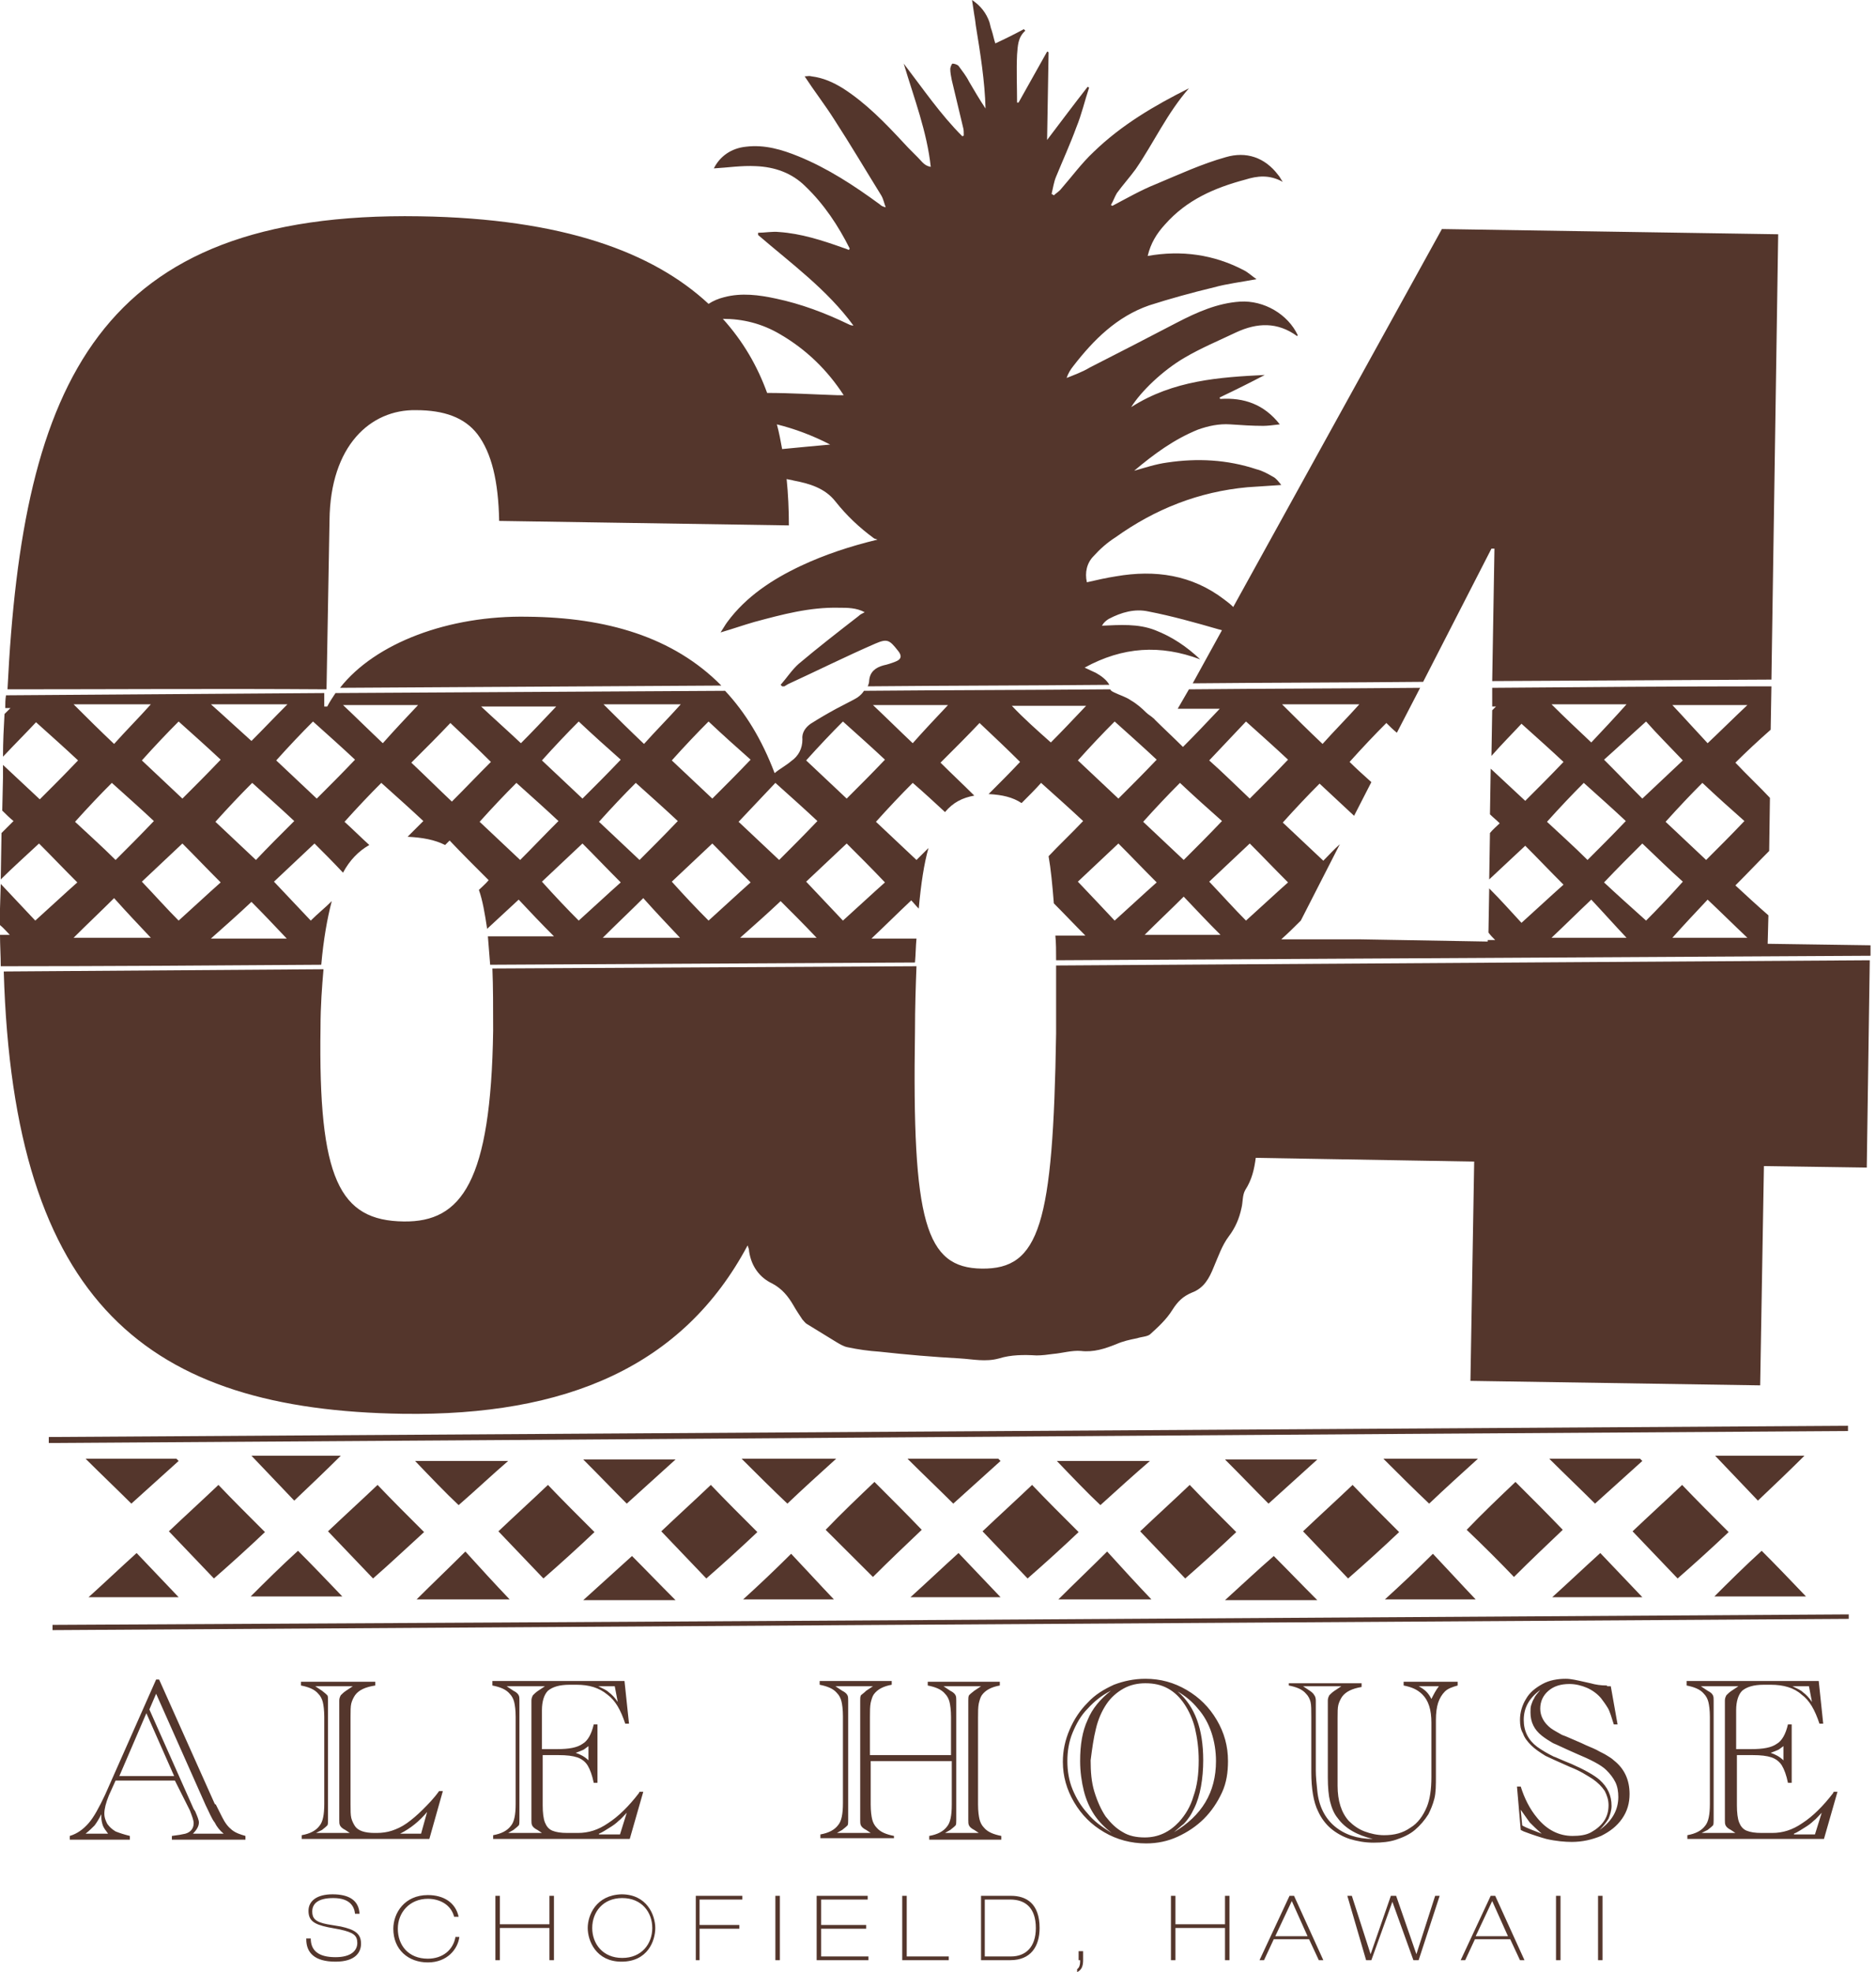 <svg width="117" height="123" viewBox="0 0 117 123" fill="none" xmlns="http://www.w3.org/2000/svg">
<path d="M115.253 89.251C77.85 89.484 40.446 89.764 3.043 89.998C3.043 89.858 3.043 89.764 3.043 89.624C40.446 89.391 77.85 89.157 115.253 88.924C115.253 89.017 115.253 89.111 115.253 89.251ZM11.001 90.978H5.337C6.32 91.958 7.303 92.892 8.192 93.779C9.175 92.892 10.158 92.005 11.141 91.118L11.001 90.978ZM18.351 93.592C19.334 92.658 20.317 91.725 21.253 90.791H15.682C16.619 91.772 17.555 92.752 18.351 93.592ZM15.635 99.567H21.347C20.41 98.587 19.474 97.606 18.585 96.72C17.508 97.7 16.572 98.633 15.635 99.567ZM5.524 99.614H11.141C10.205 98.633 9.269 97.653 8.52 96.86C7.49 97.793 6.507 98.727 5.524 99.614ZM115.3 100.687C77.943 100.921 40.634 101.154 3.277 101.341C3.277 101.434 3.277 101.528 3.277 101.668C40.634 101.434 77.943 101.201 115.3 100.967V100.687ZM16.525 95.553C15.495 94.526 14.512 93.545 13.623 92.612C12.593 93.592 11.516 94.572 10.533 95.506C11.563 96.579 12.499 97.56 13.342 98.447C14.465 97.466 15.542 96.486 16.525 95.553ZM37.076 95.553C36.046 94.526 35.063 93.545 34.173 92.612C33.144 93.592 32.067 94.572 31.084 95.506C32.114 96.579 33.05 97.56 33.892 98.447C35.016 97.466 36.093 96.486 37.076 95.553ZM54.443 98.353C55.473 97.326 56.503 96.346 57.486 95.412C56.503 94.386 55.52 93.405 54.537 92.425C53.507 93.405 52.477 94.386 51.494 95.412C52.524 96.439 53.507 97.42 54.443 98.353ZM36.374 99.8H42.132C41.148 98.82 40.212 97.84 39.416 97.046C38.386 97.98 37.357 98.913 36.374 99.8ZM31.786 99.754C30.85 98.773 29.913 97.746 29.024 96.766C27.994 97.793 27.011 98.727 25.981 99.754H31.786ZM31.692 91.118H25.887C26.87 92.145 27.807 93.125 28.603 93.872C29.679 92.939 30.662 92.005 31.692 91.118ZM62.261 90.978H56.597C57.58 91.958 58.563 92.892 59.452 93.779C60.435 92.892 61.418 92.005 62.401 91.118L62.261 90.978ZM49.341 96.906C48.358 97.886 47.375 98.82 46.345 99.754H52.009C51.073 98.773 50.183 97.793 49.341 96.906ZM52.15 90.978H46.251C47.281 92.005 48.217 92.939 49.107 93.779C50.136 92.799 51.12 91.912 52.15 90.978ZM39.089 93.779C40.072 92.892 41.102 91.958 42.132 91.025H36.374C37.357 92.005 38.293 92.985 39.089 93.779ZM56.784 99.614H62.401C61.465 98.633 60.529 97.653 59.78 96.86C58.75 97.793 57.767 98.727 56.784 99.614ZM47.234 95.553C46.204 94.526 45.221 93.545 44.332 92.612C43.302 93.592 42.225 94.572 41.242 95.506C42.272 96.579 43.208 97.56 44.051 98.447C45.174 97.466 46.251 96.486 47.234 95.553ZM26.449 95.553C25.419 94.526 24.436 93.545 23.547 92.612C22.517 93.592 21.44 94.572 20.457 95.506C21.487 96.579 22.423 97.56 23.266 98.447C24.39 97.466 25.419 96.486 26.449 95.553ZM77.101 95.553C76.071 94.526 75.088 93.545 74.198 92.612C73.168 93.592 72.092 94.572 71.109 95.506C72.139 96.579 73.075 97.56 73.918 98.447C75.041 97.466 76.118 96.486 77.101 95.553ZM67.27 95.553C66.24 94.526 65.257 93.545 64.368 92.612C63.338 93.592 62.261 94.572 61.278 95.506C62.308 96.579 63.244 97.56 64.087 98.447C65.21 97.466 66.287 96.486 67.27 95.553ZM94.421 98.353C95.451 97.326 96.481 96.346 97.464 95.412C96.481 94.386 95.498 93.405 94.515 92.425C93.485 93.405 92.455 94.386 91.472 95.412C92.549 96.439 93.532 97.42 94.421 98.353ZM76.399 99.8H82.157C81.174 98.82 80.237 97.84 79.441 97.046C78.365 97.98 77.382 98.913 76.399 99.8ZM71.811 99.754C70.875 98.773 69.938 97.746 69.049 96.766C68.019 97.793 67.036 98.727 66.006 99.754H71.811ZM71.717 91.118H65.912C66.895 92.145 67.832 93.125 68.628 93.872C69.657 92.939 70.687 92.005 71.717 91.118ZM102.286 90.978H96.622C97.605 91.958 98.588 92.892 99.477 93.779C100.46 92.892 101.443 92.005 102.427 91.118L102.286 90.978ZM89.366 96.906C88.383 97.886 87.4 98.82 86.37 99.754H92.034C91.098 98.773 90.208 97.793 89.366 96.906ZM109.636 93.592C110.619 92.658 111.602 91.725 112.538 90.791H106.967C107.904 91.772 108.84 92.752 109.636 93.592ZM106.921 99.567H112.632C111.695 98.587 110.759 97.606 109.87 96.72C108.793 97.7 107.857 98.633 106.921 99.567ZM92.174 90.978H86.276C87.306 92.005 88.242 92.939 89.132 93.779C90.162 92.799 91.145 91.912 92.174 90.978ZM79.114 93.779C80.097 92.892 81.127 91.958 82.157 91.025H76.399C77.382 92.005 78.318 92.985 79.114 93.779ZM96.809 99.614H102.427C101.49 98.633 100.554 97.653 99.805 96.86C98.775 97.793 97.792 98.727 96.809 99.614ZM87.259 95.553C86.229 94.526 85.246 93.545 84.357 92.612C83.327 93.592 82.25 94.572 81.267 95.506C82.297 96.579 83.233 97.56 84.076 98.447C85.199 97.466 86.276 96.486 87.259 95.553ZM107.81 95.553C106.78 94.526 105.797 93.545 104.908 92.612C103.878 93.592 102.801 94.572 101.818 95.506C102.848 96.579 103.784 97.56 104.627 98.447C105.75 97.466 106.827 96.486 107.81 95.553ZM11.844 112.917C11.984 113.291 12.078 113.524 12.078 113.711C12.078 114.038 11.89 114.271 11.563 114.364C11.376 114.411 11.095 114.458 10.72 114.504V114.738H15.308V114.504C14.98 114.411 14.699 114.318 14.465 114.131C14.231 113.944 14.044 113.711 13.857 113.337L13.529 112.684C13.529 112.637 13.482 112.637 13.482 112.591C13.482 112.544 13.482 112.544 13.435 112.544C13.389 112.544 13.435 112.497 13.389 112.497L9.924 104.748H9.737L6.554 111.937C6.179 112.731 5.852 113.337 5.524 113.711C5.196 114.084 4.822 114.364 4.354 114.504V114.738H8.099V114.504C7.724 114.411 7.443 114.318 7.209 114.224C6.975 114.084 6.835 113.944 6.694 113.758C6.601 113.571 6.507 113.384 6.507 113.104C6.507 112.824 6.601 112.45 6.788 111.984L7.209 111.05H10.907L11.844 112.917ZM5.337 114.364C5.571 114.178 5.758 113.991 5.898 113.851C6.039 113.664 6.179 113.431 6.32 113.151C6.32 113.197 6.32 113.244 6.32 113.337C6.32 113.524 6.367 113.711 6.413 113.851C6.46 113.991 6.601 114.178 6.741 114.364H5.337ZM7.443 110.77L9.129 106.849L10.861 110.77H7.443ZM9.737 105.635L12.827 112.591C13.061 113.057 13.201 113.431 13.389 113.664C13.529 113.944 13.716 114.178 13.95 114.364H12.031C12.265 114.131 12.405 113.898 12.405 113.664C12.405 113.524 12.312 113.291 12.171 112.964L12.078 112.824L9.316 106.616L9.737 105.635ZM18.772 104.888V105.122C19.24 105.215 19.614 105.355 19.849 105.635C19.989 105.775 20.083 105.962 20.13 106.149C20.176 106.335 20.223 106.662 20.223 107.082V112.497C20.223 113.197 20.13 113.617 19.942 113.851C19.708 114.178 19.334 114.364 18.819 114.458V114.691H26.777L27.62 111.704H27.386C27.058 112.17 26.683 112.544 26.356 112.871C26.028 113.197 25.7 113.477 25.372 113.711C25.045 113.944 24.717 114.084 24.436 114.178C24.155 114.271 23.828 114.318 23.5 114.318H23.36C22.751 114.318 22.33 114.178 22.142 113.898C22.049 113.757 21.955 113.571 21.908 113.384C21.862 113.197 21.862 112.917 21.862 112.544V107.082C21.862 106.709 21.862 106.429 21.908 106.242C21.955 106.055 22.049 105.869 22.142 105.729C22.377 105.402 22.798 105.215 23.406 105.122V104.888H18.772ZM20.083 114.131C20.27 113.991 20.364 113.898 20.41 113.851C20.457 113.804 20.457 113.664 20.457 113.524C20.457 113.431 20.457 113.384 20.457 113.291V113.151V106.429V106.289C20.457 106.195 20.457 106.149 20.457 106.055C20.457 105.915 20.457 105.775 20.41 105.729C20.364 105.682 20.27 105.589 20.083 105.449L19.661 105.169H22.002L21.581 105.449C21.44 105.542 21.347 105.635 21.253 105.729C21.206 105.822 21.159 105.915 21.159 106.055C21.159 106.149 21.159 106.195 21.159 106.195C21.159 106.242 21.159 106.242 21.159 106.289V106.429V113.151V113.291C21.159 113.337 21.159 113.337 21.159 113.384C21.159 113.431 21.159 113.477 21.159 113.524C21.159 113.664 21.159 113.758 21.206 113.851C21.253 113.944 21.347 114.038 21.534 114.131L21.815 114.318H19.708L20.083 114.131ZM24.951 114.364C25.607 114.038 26.168 113.571 26.637 113.011L26.262 114.364H24.951ZM30.709 104.888V105.122C31.177 105.215 31.552 105.355 31.786 105.635C31.926 105.775 32.02 105.962 32.067 106.149C32.114 106.335 32.16 106.662 32.16 107.082V112.497C32.16 113.197 32.067 113.617 31.88 113.851C31.645 114.178 31.271 114.364 30.756 114.458V114.691H39.276L40.119 111.75H39.885L39.838 111.844C39.229 112.637 38.574 113.291 37.918 113.711C37.31 114.131 36.701 114.318 36.046 114.318H35.391C34.969 114.318 34.688 114.271 34.454 114.178C34.22 114.084 34.08 113.898 33.986 113.664C33.892 113.431 33.846 113.057 33.846 112.591V109.463H34.829C35.344 109.463 35.718 109.51 35.999 109.603C36.28 109.696 36.514 109.883 36.654 110.117C36.795 110.35 36.935 110.723 37.029 111.19H37.263V107.549H37.029C36.889 108.156 36.654 108.576 36.327 108.763C35.999 108.996 35.484 109.09 34.735 109.09H33.799V106.662C33.799 106.102 33.939 105.682 34.173 105.449C34.454 105.215 34.876 105.075 35.531 105.075H35.952C36.748 105.075 37.357 105.262 37.872 105.682C38.386 106.055 38.714 106.662 38.995 107.502H39.229L38.948 104.842H30.709V104.888ZM32.02 114.131C32.207 113.991 32.301 113.898 32.348 113.851C32.395 113.804 32.395 113.664 32.395 113.524C32.395 113.431 32.395 113.384 32.395 113.291V113.151V106.429V106.289C32.395 106.195 32.395 106.149 32.395 106.055C32.395 105.915 32.395 105.822 32.348 105.729C32.301 105.635 32.207 105.542 32.02 105.449L31.599 105.169H33.986L33.565 105.449C33.424 105.542 33.331 105.635 33.237 105.729C33.19 105.822 33.144 105.915 33.144 106.055C33.144 106.149 33.144 106.195 33.144 106.195C33.144 106.242 33.144 106.242 33.144 106.289V106.429V113.151V113.291C33.144 113.337 33.144 113.337 33.144 113.384C33.144 113.431 33.144 113.477 33.144 113.524C33.144 113.664 33.144 113.758 33.19 113.851C33.237 113.944 33.331 114.038 33.518 114.131L33.799 114.318H31.692L32.02 114.131ZM36.701 109.79C36.467 109.556 36.186 109.416 35.905 109.323C36.139 109.23 36.28 109.183 36.374 109.136C36.467 109.09 36.561 108.996 36.701 108.903V109.79ZM38.527 106.149C38.34 105.869 38.153 105.682 37.965 105.542C37.825 105.402 37.591 105.309 37.31 105.169H38.34L38.527 106.149ZM37.357 114.364C37.591 114.271 37.778 114.131 38.012 113.991C38.246 113.851 38.433 113.711 38.574 113.571C38.761 113.431 38.901 113.244 39.089 113.057L38.667 114.411H37.357V114.364ZM55.754 114.738V114.504C55.286 114.411 54.911 114.271 54.677 113.991C54.537 113.851 54.443 113.664 54.397 113.477C54.35 113.291 54.303 112.964 54.303 112.544V109.836H59.359V112.544C59.359 113.244 59.265 113.664 59.078 113.898C58.844 114.224 58.469 114.411 57.954 114.504V114.738H62.448V114.504C61.98 114.411 61.606 114.271 61.372 113.991C61.231 113.851 61.138 113.664 61.091 113.477C61.044 113.291 60.997 112.964 60.997 112.544V107.129C60.997 106.756 60.997 106.476 61.044 106.242C61.091 106.055 61.138 105.869 61.231 105.729C61.465 105.402 61.84 105.215 62.355 105.122V104.888H57.861V105.122C58.329 105.215 58.703 105.355 58.937 105.635C59.078 105.775 59.172 105.962 59.218 106.149C59.265 106.335 59.312 106.662 59.312 107.082V109.463H54.256V107.082C54.256 106.709 54.256 106.429 54.303 106.195C54.35 106.009 54.397 105.822 54.49 105.682C54.724 105.355 55.099 105.169 55.614 105.075V104.842H51.12V105.075C51.588 105.169 51.962 105.309 52.196 105.589C52.337 105.729 52.43 105.915 52.477 106.102C52.524 106.289 52.571 106.616 52.571 107.036V112.45C52.571 113.151 52.477 113.571 52.29 113.804C52.056 114.131 51.681 114.318 51.166 114.411V114.644H55.754V114.738ZM52.524 114.131C52.711 113.991 52.805 113.898 52.852 113.851C52.898 113.804 52.898 113.664 52.898 113.524C52.898 113.431 52.898 113.384 52.898 113.291V113.151V106.429V106.289C52.898 106.195 52.898 106.149 52.898 106.055C52.898 105.915 52.898 105.822 52.852 105.729C52.805 105.635 52.711 105.542 52.524 105.449L52.103 105.169H54.443L54.022 105.449C53.882 105.589 53.741 105.682 53.694 105.729C53.648 105.822 53.648 105.915 53.648 106.055C53.648 106.149 53.648 106.195 53.648 106.195C53.648 106.242 53.648 106.242 53.648 106.289V106.429V113.151V113.291C53.648 113.337 53.648 113.337 53.648 113.384C53.648 113.431 53.648 113.477 53.648 113.524C53.648 113.664 53.648 113.758 53.694 113.851C53.741 113.944 53.835 114.038 54.022 114.131L54.303 114.318H52.196L52.524 114.131ZM59.265 114.131C59.452 113.991 59.546 113.898 59.593 113.851C59.639 113.804 59.639 113.664 59.639 113.524C59.639 113.431 59.639 113.384 59.639 113.291V113.151V106.429V106.289C59.639 106.195 59.639 106.149 59.639 106.055C59.639 105.915 59.639 105.822 59.593 105.729C59.546 105.635 59.452 105.542 59.265 105.449L58.844 105.169H61.184L60.763 105.449C60.576 105.589 60.482 105.682 60.435 105.729C60.389 105.822 60.389 105.915 60.389 106.055C60.389 106.195 60.389 106.289 60.389 106.289V106.429V113.151V113.291C60.389 113.291 60.389 113.384 60.389 113.524C60.389 113.664 60.389 113.758 60.435 113.851C60.482 113.944 60.576 114.038 60.763 114.131L61.044 114.318H58.937L59.265 114.131ZM66.989 112.404C67.457 113.197 68.066 113.804 68.862 114.271C69.657 114.738 70.547 114.971 71.483 114.971C72.185 114.971 72.841 114.831 73.449 114.551C74.058 114.271 74.62 113.898 75.088 113.431C75.556 112.964 75.93 112.404 76.211 111.797C76.492 111.19 76.586 110.537 76.586 109.836C76.586 108.903 76.352 108.063 75.884 107.269C75.415 106.476 74.807 105.869 74.011 105.402C73.215 104.935 72.373 104.702 71.436 104.702C70.734 104.702 70.079 104.842 69.47 105.075C68.862 105.355 68.3 105.682 67.832 106.195C67.364 106.662 66.989 107.222 66.708 107.876C66.427 108.529 66.287 109.183 66.287 109.883C66.287 110.77 66.521 111.61 66.989 112.404ZM67.832 113.104C67.41 112.637 67.13 112.17 66.895 111.61C66.662 111.05 66.568 110.443 66.568 109.836C66.568 109.23 66.662 108.623 66.895 108.063C67.13 107.502 67.41 106.989 67.832 106.569C68.253 106.102 68.721 105.729 69.283 105.449C68.628 105.962 68.113 106.569 67.832 107.269C67.504 107.969 67.364 108.809 67.364 109.836C67.364 110.49 67.457 111.143 67.598 111.704C67.738 112.264 67.972 112.777 68.253 113.197C68.534 113.617 68.909 113.991 69.33 114.318C68.721 113.944 68.206 113.571 67.832 113.104ZM68.347 107.829C68.487 107.222 68.721 106.709 69.002 106.289C69.283 105.869 69.657 105.542 70.079 105.309C70.5 105.075 70.968 104.982 71.436 104.982C71.951 104.982 72.419 105.075 72.841 105.309C73.262 105.542 73.59 105.869 73.871 106.289C74.151 106.709 74.386 107.222 74.526 107.783C74.666 108.389 74.76 109.043 74.76 109.79C74.76 110.63 74.666 111.377 74.432 112.03C74.245 112.684 73.918 113.197 73.543 113.617C72.934 114.271 72.232 114.598 71.39 114.598C70.875 114.598 70.406 114.504 70.032 114.271C69.611 114.038 69.283 113.711 68.955 113.291C68.674 112.871 68.44 112.357 68.253 111.75C68.066 111.143 68.019 110.49 68.019 109.79C68.113 109.043 68.206 108.389 68.347 107.829ZM73.824 113.758C73.964 113.617 74.105 113.431 74.198 113.291C74.292 113.151 74.386 112.964 74.479 112.777C74.666 112.404 74.807 111.937 74.901 111.424C74.994 110.91 75.041 110.35 75.041 109.79C75.041 107.829 74.526 106.429 73.449 105.495C73.918 105.775 74.339 106.102 74.713 106.569C75.088 106.989 75.369 107.502 75.556 108.063C75.743 108.623 75.837 109.23 75.837 109.836C75.837 111.797 74.947 113.244 73.215 114.271C73.449 114.084 73.637 113.898 73.824 113.758ZM80.378 104.888V105.122C80.846 105.215 81.22 105.355 81.454 105.635C81.595 105.775 81.688 105.962 81.735 106.149C81.782 106.335 81.782 106.662 81.782 107.082V110.537C81.782 111.564 81.922 112.404 82.203 112.964C82.391 113.384 82.671 113.757 82.999 114.038C83.327 114.318 83.748 114.551 84.169 114.691C84.638 114.831 85.106 114.924 85.668 114.924C86.183 114.924 86.651 114.878 87.072 114.738C87.493 114.598 87.915 114.411 88.242 114.131C88.57 113.851 88.851 113.524 89.085 113.151C89.225 112.871 89.366 112.544 89.459 112.17C89.553 111.797 89.553 111.33 89.553 110.77V107.269C89.553 106.849 89.6 106.476 89.693 106.195C89.787 105.915 89.927 105.682 90.115 105.495C90.302 105.309 90.583 105.215 90.91 105.122V104.888H87.54V105.122C88.008 105.215 88.383 105.355 88.71 105.682C89.085 106.055 89.272 106.616 89.272 107.456V110.817C89.272 111.61 89.178 112.217 88.991 112.684C88.757 113.244 88.429 113.711 87.961 113.991C87.493 114.318 86.978 114.458 86.323 114.458C85.902 114.458 85.48 114.364 85.106 114.224C84.731 114.084 84.404 113.851 84.123 113.571C83.655 113.057 83.421 112.31 83.421 111.377V111.143V107.176C83.421 106.802 83.421 106.522 83.467 106.335C83.514 106.149 83.608 105.962 83.701 105.822C83.935 105.495 84.357 105.309 84.918 105.215V104.982H80.378V104.888ZM83.655 105.169L83.233 105.449C83.093 105.542 82.999 105.635 82.906 105.729C82.859 105.822 82.812 105.915 82.812 106.055V106.289V106.429V110.863C82.812 111.47 82.859 111.984 82.952 112.357C83.046 112.731 83.186 113.104 83.421 113.384C83.889 114.038 84.638 114.458 85.621 114.691C84.638 114.691 83.842 114.411 83.233 113.898C82.625 113.384 82.25 112.637 82.157 111.704C82.11 111.237 82.063 110.817 82.063 110.443V106.429V106.289C82.063 106.242 82.063 106.195 82.063 106.055C82.063 105.915 82.016 105.775 81.969 105.729C81.922 105.635 81.829 105.542 81.688 105.449L81.267 105.169H83.655V105.169ZM89.272 105.962C89.178 105.775 89.085 105.635 88.944 105.495C88.851 105.402 88.664 105.262 88.476 105.169H89.74C89.553 105.402 89.412 105.682 89.272 105.962ZM100.226 105.122C99.852 105.122 99.524 105.075 99.196 104.982L98.775 104.888C98.354 104.795 97.979 104.702 97.652 104.702C97.137 104.702 96.622 104.795 96.2 105.028C95.779 105.262 95.405 105.542 95.171 105.962C94.936 106.335 94.796 106.802 94.796 107.269C94.796 107.596 94.843 107.876 94.983 108.109C95.077 108.389 95.264 108.623 95.498 108.856C95.732 109.09 96.013 109.276 96.388 109.51C96.575 109.603 97.09 109.836 97.933 110.21C98.541 110.443 98.962 110.723 99.337 110.957C99.665 111.19 99.899 111.424 100.086 111.704C100.226 111.984 100.32 112.264 100.32 112.591C100.32 112.964 100.226 113.291 100.039 113.571C99.852 113.851 99.571 114.084 99.243 114.271C98.916 114.458 98.494 114.504 98.073 114.504C97.23 114.504 96.481 114.131 95.873 113.384C95.405 112.824 95.077 112.17 94.843 111.424H94.609L94.843 114.131L95.03 114.224C95.639 114.458 96.107 114.598 96.434 114.691C97.043 114.831 97.605 114.878 98.026 114.878C98.681 114.878 99.29 114.738 99.852 114.504C100.414 114.224 100.835 113.898 101.163 113.431C101.49 112.964 101.631 112.45 101.631 111.89C101.631 111.003 101.303 110.303 100.648 109.79C100.507 109.65 100.32 109.556 100.18 109.463C100.039 109.37 99.805 109.276 99.571 109.136C99.29 108.996 99.009 108.903 98.635 108.716C98.073 108.483 97.698 108.296 97.418 108.203C97.183 108.063 96.903 107.923 96.715 107.783C96.294 107.456 96.06 107.036 96.06 106.569C96.06 106.102 96.247 105.729 96.575 105.449C96.903 105.169 97.324 105.028 97.886 105.028C98.26 105.028 98.635 105.122 98.962 105.262C99.29 105.402 99.618 105.635 99.852 105.915C99.992 106.102 100.133 106.289 100.273 106.522C100.414 106.756 100.507 107.129 100.648 107.549H100.882L100.46 105.169H100.226V105.122ZM94.843 112.871C95.077 113.197 95.264 113.477 95.405 113.664C95.592 113.851 95.826 114.084 96.154 114.364C95.685 114.178 95.264 114.038 94.936 113.851L94.843 112.871ZM100.32 113.431C100.414 113.197 100.507 112.917 100.507 112.637C100.507 111.984 100.273 111.47 99.758 111.003C99.43 110.723 98.869 110.397 98.026 110.023C97.324 109.743 96.949 109.556 96.903 109.556C96.528 109.37 96.2 109.183 95.873 108.95C95.311 108.529 95.03 107.969 95.03 107.269C95.03 106.522 95.358 105.915 96.06 105.402C95.873 105.635 95.732 105.775 95.685 105.915C95.592 106.055 95.545 106.195 95.498 106.335C95.451 106.476 95.451 106.616 95.451 106.802C95.451 107.409 95.685 107.876 96.154 108.249C96.388 108.436 96.622 108.576 96.856 108.716C97.09 108.809 97.558 109.043 98.307 109.37C99.196 109.743 99.852 110.07 100.18 110.397C100.414 110.63 100.601 110.863 100.741 111.143C100.882 111.424 100.929 111.75 100.929 112.077C100.929 112.871 100.554 113.571 99.758 114.131C99.992 113.898 100.179 113.664 100.32 113.431ZM105.188 104.888V105.122C105.657 105.215 106.031 105.355 106.265 105.635C106.406 105.775 106.499 105.962 106.546 106.149C106.593 106.335 106.64 106.662 106.64 107.082V112.497C106.64 113.197 106.546 113.617 106.359 113.851C106.125 114.178 105.75 114.364 105.235 114.458V114.691H113.755L114.598 111.75H114.364L114.317 111.844C113.708 112.637 113.053 113.291 112.398 113.711C111.789 114.131 111.181 114.318 110.525 114.318H109.87C109.448 114.318 109.168 114.271 108.934 114.178C108.699 114.084 108.559 113.898 108.465 113.664C108.372 113.431 108.325 113.057 108.325 112.591V109.463H109.308C109.823 109.463 110.197 109.51 110.478 109.603C110.759 109.696 110.993 109.883 111.134 110.117C111.274 110.35 111.415 110.723 111.508 111.19H111.742V107.549H111.508C111.368 108.156 111.134 108.576 110.806 108.763C110.478 108.996 109.963 109.09 109.214 109.09H108.278V106.662C108.278 106.102 108.419 105.682 108.653 105.449C108.934 105.215 109.355 105.075 110.01 105.075H110.431C111.227 105.075 111.883 105.262 112.351 105.682C112.866 106.055 113.193 106.662 113.474 107.502H113.708L113.428 104.842H105.188V104.888ZM106.499 114.131C106.687 113.991 106.78 113.898 106.827 113.851C106.874 113.804 106.874 113.664 106.874 113.524C106.874 113.431 106.874 113.384 106.874 113.291V113.151V106.429V106.289C106.874 106.195 106.874 106.149 106.874 106.055C106.874 105.915 106.874 105.822 106.827 105.729C106.78 105.635 106.687 105.542 106.499 105.449L106.078 105.169H108.419L107.997 105.449C107.857 105.542 107.763 105.635 107.67 105.729C107.623 105.822 107.576 105.915 107.576 106.055C107.576 106.149 107.576 106.195 107.576 106.195C107.576 106.242 107.576 106.242 107.576 106.289V106.429V113.151V113.291C107.576 113.337 107.576 113.337 107.576 113.384C107.576 113.431 107.576 113.477 107.576 113.524C107.576 113.664 107.576 113.758 107.623 113.851C107.67 113.944 107.763 114.038 107.95 114.131L108.231 114.318H106.125L106.499 114.131ZM111.227 109.79C110.993 109.556 110.712 109.416 110.431 109.323C110.666 109.23 110.806 109.183 110.9 109.136C110.993 109.09 111.087 108.996 111.227 108.903V109.79ZM113.006 106.149C112.819 105.869 112.632 105.682 112.444 105.542C112.304 105.402 112.07 105.309 111.789 105.169H112.819L113.006 106.149ZM111.883 114.364C112.117 114.271 112.304 114.131 112.538 113.991C112.772 113.851 112.959 113.711 113.1 113.571C113.287 113.431 113.428 113.244 113.615 113.057L113.193 114.411H111.883V114.364ZM110.244 58.863L116.658 58.956V59.609C99.711 59.703 82.812 59.796 65.866 59.89C65.866 59.329 65.866 58.816 65.819 58.349H67.691C66.989 57.649 66.334 56.949 65.725 56.342C65.632 55.175 65.538 54.195 65.397 53.401C66.053 52.701 66.802 52.001 67.551 51.207C66.755 50.46 65.866 49.667 64.929 48.827C64.555 49.247 64.134 49.667 63.712 50.087C63.151 49.714 62.495 49.573 61.699 49.527C61.699 49.527 61.699 49.527 61.653 49.527C62.308 48.873 62.963 48.22 63.619 47.52C62.823 46.726 61.933 45.886 61.091 45.092C60.342 45.886 59.546 46.679 58.657 47.566C59.359 48.266 60.061 48.92 60.763 49.62C60.014 49.76 59.452 50.04 58.937 50.647C58.282 50.04 57.627 49.433 56.924 48.827C56.222 49.527 55.426 50.367 54.631 51.254C55.426 52.001 56.316 52.841 57.158 53.635C57.393 53.401 57.673 53.121 57.907 52.888C57.627 53.868 57.439 55.128 57.299 56.669C57.112 56.482 56.971 56.295 56.831 56.155C55.988 56.949 55.192 57.742 54.35 58.536H57.158C57.112 59.003 57.112 59.516 57.065 60.03C48.217 60.076 39.416 60.123 30.569 60.17C30.522 59.563 30.475 58.956 30.428 58.396H34.548C33.752 57.602 33.003 56.809 32.348 56.108C31.692 56.715 31.037 57.322 30.381 57.929C30.241 56.995 30.101 56.155 29.867 55.502C30.054 55.315 30.288 55.128 30.475 54.895C29.633 54.055 28.837 53.261 28.041 52.421C27.947 52.514 27.854 52.608 27.76 52.701C27.105 52.374 26.356 52.234 25.419 52.188C25.747 51.861 26.075 51.534 26.402 51.207C25.607 50.46 24.717 49.667 23.781 48.827C23.079 49.527 22.283 50.367 21.487 51.254C22.002 51.721 22.517 52.234 23.032 52.701C22.377 53.074 21.815 53.635 21.393 54.428C20.785 53.775 20.176 53.168 19.614 52.608C18.772 53.401 17.883 54.241 17.087 54.988C17.929 55.875 18.725 56.715 19.381 57.416C19.802 56.995 20.27 56.622 20.691 56.202C20.41 57.276 20.176 58.583 20.036 60.17C13.388 60.216 6.694 60.263 0.047 60.263C0.047 59.609 0 58.956 0 58.303H0.609C0.421 58.116 0.234 57.882 0 57.696C0 57.369 0 56.995 0 56.669L0.047 55.128C0.843 55.968 1.545 56.715 2.2 57.416C3.136 56.575 3.979 55.782 4.822 55.035C3.979 54.195 3.183 53.355 2.434 52.608C1.638 53.355 0.796 54.101 0.047 54.848L0.094 51.954C0.328 51.721 0.562 51.487 0.843 51.207C0.609 51.02 0.374 50.787 0.14 50.554L0.187 48.5C0.187 48.22 0.187 47.94 0.187 47.706C0.936 48.407 1.685 49.107 2.481 49.853C3.23 49.107 4.026 48.313 4.868 47.426C4.073 46.679 3.183 45.886 2.247 45.045C1.638 45.699 0.936 46.399 0.187 47.193C0.187 46.259 0.234 45.372 0.281 44.532C0.421 44.392 0.515 44.299 0.655 44.159H0.328C0.328 43.879 0.328 43.645 0.374 43.365C6.975 43.318 13.623 43.272 20.223 43.225V44.065H20.41C20.551 43.785 20.738 43.505 20.925 43.225C29.024 43.178 37.123 43.132 45.221 43.085C46.485 44.439 47.515 46.119 48.311 48.22C48.639 47.94 49.013 47.753 49.341 47.473C49.809 47.146 50.043 46.679 50.043 46.119C49.996 45.699 50.23 45.372 50.558 45.139C51.073 44.812 51.635 44.485 52.15 44.205C52.524 44.019 52.852 43.832 53.226 43.645C53.507 43.505 53.741 43.318 53.882 43.085C58.984 43.038 64.134 43.038 69.236 42.992C69.283 43.085 69.377 43.132 69.47 43.178C69.845 43.365 70.219 43.458 70.547 43.692C70.875 43.879 71.202 44.159 71.483 44.439C71.624 44.579 71.811 44.672 71.951 44.812C71.951 44.812 71.998 44.812 71.998 44.859C72.56 45.419 73.168 45.979 73.777 46.586C74.526 45.839 75.275 45.045 76.071 44.205H73.449L74.151 42.992C78.973 42.945 83.748 42.945 88.57 42.898L87.119 45.699C86.885 45.512 86.697 45.326 86.463 45.092C85.761 45.792 84.965 46.633 84.169 47.52C84.591 47.94 85.059 48.36 85.527 48.78L84.45 50.88C83.748 50.227 83.046 49.573 82.297 48.873C81.595 49.573 80.799 50.414 80.003 51.301C80.799 52.047 81.688 52.888 82.531 53.681C82.859 53.355 83.186 52.981 83.561 52.654L81.127 57.416C80.752 57.789 80.331 58.209 79.909 58.583H84.731L92.783 58.723V58.629H93.251C93.111 58.489 92.97 58.349 92.83 58.162L92.877 55.408C93.626 56.155 94.281 56.902 94.89 57.556C95.826 56.715 96.668 55.922 97.511 55.175C96.668 54.335 95.873 53.495 95.124 52.748C94.375 53.448 93.626 54.148 92.877 54.848L92.924 51.954C93.111 51.721 93.345 51.534 93.532 51.347C93.345 51.16 93.111 50.974 92.924 50.787L92.97 47.94C93.672 48.593 94.375 49.247 95.124 49.947C95.873 49.2 96.668 48.407 97.511 47.52C96.715 46.773 95.826 45.979 94.89 45.139C94.328 45.746 93.672 46.399 93.017 47.146L93.064 44.299C93.158 44.205 93.204 44.159 93.298 44.065H93.064V42.898C98.869 42.852 104.674 42.805 110.478 42.805L110.431 45.512C109.636 46.212 108.887 46.913 108.231 47.566C108.98 48.36 109.729 49.06 110.385 49.76L110.338 53.074C109.683 53.728 108.98 54.475 108.231 55.222C108.887 55.828 109.542 56.435 110.291 57.089L110.244 58.863ZM46.064 51.254C46.86 52.001 47.749 52.841 48.592 53.635C49.341 52.888 50.136 52.094 50.979 51.207C50.183 50.46 49.294 49.667 48.358 48.827C47.702 49.527 46.906 50.367 46.064 51.254ZM44.191 44.999C43.489 45.699 42.693 46.539 41.898 47.426C42.693 48.173 43.583 49.013 44.425 49.807C45.174 49.06 45.97 48.266 46.813 47.38C45.97 46.633 45.081 45.839 44.191 44.999ZM39.651 48.827C38.948 49.527 38.152 50.367 37.357 51.254C38.152 52.001 39.042 52.841 39.885 53.635C40.633 52.888 41.429 52.094 42.272 51.207C41.476 50.46 40.587 49.667 39.651 48.827ZM37.638 43.925C38.48 44.766 39.276 45.559 40.165 46.399C40.914 45.559 41.71 44.766 42.459 43.925H37.638ZM36.093 44.999C35.391 45.699 34.595 46.539 33.799 47.426C34.595 48.173 35.484 49.013 36.327 49.807C37.076 49.06 37.872 48.266 38.714 47.38C37.872 46.633 36.982 45.839 36.093 44.999ZM30.007 44.065C30.803 44.812 31.645 45.559 32.488 46.353C33.144 45.699 33.892 44.906 34.688 44.065H30.007ZM13.154 43.925C13.997 44.672 14.793 45.419 15.682 46.212C16.338 45.559 17.087 44.766 17.929 43.925H13.154ZM11.141 44.999C10.439 45.699 9.643 46.539 8.848 47.426C9.643 48.173 10.533 49.013 11.376 49.807C12.124 49.06 12.92 48.266 13.763 47.38C12.967 46.633 12.078 45.839 11.141 44.999ZM7.116 46.399C7.865 45.559 8.66 44.766 9.409 43.925H4.588C5.43 44.766 6.226 45.559 7.116 46.399ZM7.209 53.635C7.958 52.888 8.754 52.094 9.597 51.207C8.801 50.46 7.911 49.667 6.975 48.827C6.273 49.527 5.477 50.367 4.681 51.254C5.477 52.001 6.367 52.794 7.209 53.635ZM9.409 58.489C8.66 57.696 7.865 56.855 7.116 56.015C6.273 56.855 5.43 57.649 4.588 58.489H9.409ZM11.141 57.416C12.078 56.575 12.92 55.782 13.763 55.035C12.92 54.195 12.124 53.355 11.376 52.608C10.533 53.401 9.643 54.241 8.848 54.988C9.69 55.875 10.439 56.715 11.141 57.416ZM15.682 56.249C14.84 57.042 13.997 57.789 13.154 58.536H17.883C17.087 57.696 16.338 56.902 15.682 56.249ZM18.351 51.207C17.555 50.46 16.665 49.667 15.729 48.827C15.027 49.527 14.231 50.367 13.435 51.254C14.231 52.001 15.12 52.841 15.963 53.635C16.665 52.888 17.508 52.047 18.351 51.207ZM22.142 47.38C21.347 46.633 20.457 45.839 19.521 44.999C18.819 45.699 18.023 46.539 17.227 47.426C18.023 48.173 18.912 49.013 19.755 49.807C20.504 49.06 21.3 48.266 22.142 47.38ZM26.075 43.972H21.393C22.236 44.766 23.032 45.559 23.875 46.353C24.577 45.559 25.326 44.766 26.075 43.972ZM28.181 49.993C28.977 49.2 29.773 48.36 30.616 47.52C29.82 46.726 28.93 45.886 28.088 45.092C27.339 45.886 26.543 46.679 25.653 47.566C26.496 48.36 27.339 49.2 28.181 49.993ZM34.829 51.207C34.033 50.46 33.144 49.667 32.207 48.827C31.505 49.527 30.709 50.367 29.913 51.254C30.709 52.001 31.599 52.841 32.441 53.635C33.19 52.888 33.986 52.047 34.829 51.207ZM36.093 57.416C37.029 56.575 37.872 55.782 38.714 55.035C37.872 54.195 37.076 53.355 36.327 52.608C35.484 53.401 34.595 54.241 33.799 54.988C34.595 55.875 35.391 56.715 36.093 57.416ZM42.412 58.489C41.663 57.696 40.868 56.855 40.119 56.015C39.276 56.855 38.433 57.649 37.591 58.489H42.412ZM44.191 57.416C45.128 56.575 45.97 55.782 46.813 55.035C45.97 54.195 45.174 53.355 44.425 52.608C43.583 53.401 42.693 54.241 41.898 54.988C42.693 55.875 43.489 56.715 44.191 57.416ZM50.932 58.489C50.136 57.649 49.341 56.855 48.685 56.202C47.843 56.995 47 57.742 46.157 58.489H50.932ZM52.805 52.608C51.962 53.401 51.073 54.241 50.277 54.988C51.12 55.875 51.915 56.715 52.571 57.416C53.507 56.575 54.35 55.782 55.192 55.035C54.35 54.148 53.554 53.355 52.805 52.608ZM55.192 47.38C54.397 46.633 53.507 45.839 52.571 44.999C51.869 45.699 51.073 46.539 50.277 47.426C51.073 48.173 51.962 49.013 52.805 49.807C53.554 49.06 54.35 48.266 55.192 47.38ZM59.125 43.972H54.443C55.286 44.766 56.082 45.559 56.924 46.353C57.627 45.559 58.376 44.766 59.125 43.972ZM79.956 43.925C80.799 44.766 81.595 45.559 82.484 46.399C83.233 45.559 84.029 44.766 84.778 43.925H79.956ZM75.415 47.426C76.258 48.173 77.101 49.013 77.943 49.807C78.692 49.06 79.488 48.266 80.331 47.38C79.535 46.633 78.646 45.839 77.709 44.999C77.007 45.746 76.258 46.539 75.415 47.426ZM73.59 48.827C72.888 49.527 72.092 50.367 71.296 51.254C72.092 52.001 72.981 52.841 73.824 53.635C74.573 52.888 75.369 52.094 76.211 51.207C75.369 50.46 74.479 49.667 73.59 48.827ZM65.538 46.306C66.193 45.652 66.942 44.859 67.738 44.019H63.104C63.853 44.812 64.695 45.559 65.538 46.306ZM69.751 49.807C70.5 49.06 71.296 48.266 72.139 47.38C71.343 46.633 70.453 45.839 69.517 44.999C68.815 45.699 68.019 46.539 67.223 47.426C68.066 48.22 68.909 49.013 69.751 49.807ZM69.517 57.416C70.453 56.575 71.296 55.782 72.139 55.035C71.296 54.195 70.5 53.355 69.751 52.608C68.909 53.401 68.019 54.241 67.223 54.988C68.066 55.875 68.862 56.715 69.517 57.416ZM76.118 58.303C75.322 57.509 74.573 56.715 73.824 55.922C72.981 56.762 72.185 57.509 71.39 58.303H76.118ZM77.709 57.416C78.646 56.575 79.488 55.782 80.331 55.035C79.488 54.195 78.692 53.355 77.943 52.608C77.101 53.401 76.211 54.241 75.415 54.988C76.258 55.875 77.007 56.715 77.709 57.416ZM106.172 48.827C105.469 49.527 104.674 50.367 103.878 51.254C104.674 52.001 105.563 52.841 106.406 53.635C107.155 52.888 107.95 52.094 108.793 51.207C107.95 50.46 107.061 49.667 106.172 48.827ZM104.299 43.972C105.048 44.766 105.797 45.606 106.499 46.353C107.342 45.559 108.138 44.766 108.98 43.972H104.299ZM102.661 44.999C101.724 45.839 100.882 46.633 100.039 47.38C100.882 48.22 101.677 49.06 102.427 49.807C103.269 49.013 104.159 48.173 104.954 47.426C104.112 46.539 103.316 45.746 102.661 44.999ZM99.243 46.306C99.945 45.559 100.694 44.766 101.443 43.925H96.762C97.605 44.766 98.401 45.512 99.243 46.306ZM99.009 53.635C99.758 52.888 100.554 52.094 101.397 51.207C100.601 50.46 99.711 49.667 98.775 48.827C98.073 49.527 97.277 50.367 96.481 51.254C97.277 52.001 98.167 52.794 99.009 53.635ZM101.443 58.489C100.694 57.696 99.945 56.855 99.243 56.108C98.401 56.902 97.605 57.696 96.762 58.489H101.443ZM102.661 57.416C103.363 56.715 104.159 55.875 104.954 54.988C104.112 54.241 103.269 53.401 102.427 52.608C101.677 53.355 100.882 54.148 100.039 55.035C100.835 55.782 101.724 56.575 102.661 57.416ZM108.98 58.489C108.138 57.696 107.342 56.902 106.499 56.108C105.797 56.855 105.048 57.649 104.299 58.489H108.98ZM21.206 42.898C29.118 42.852 37.076 42.805 44.987 42.758C41.991 39.724 37.825 38.51 32.909 38.464C27.994 38.37 23.406 40.097 21.206 42.898ZM65.866 60.216C65.866 61.477 65.866 62.877 65.866 64.464C65.678 76.367 64.836 79.168 61.231 79.121C57.72 79.075 56.878 76.227 57.065 64.324C57.065 62.83 57.112 61.477 57.158 60.263C48.358 60.31 39.51 60.356 30.709 60.403C30.756 61.523 30.756 62.83 30.756 64.277C30.616 73.707 28.79 76.227 25.185 76.181C21.159 76.134 19.849 73.52 19.989 64.091C19.989 62.737 20.083 61.523 20.176 60.45C13.529 60.496 6.881 60.543 0.234 60.59C0.843 81.362 9.269 87.944 25.139 88.177C35.297 88.317 42.6 85.236 46.626 77.674C46.672 77.814 46.719 77.908 46.719 78.048C46.86 78.981 47.375 79.682 48.17 80.055C48.779 80.382 49.154 80.849 49.481 81.409C49.668 81.736 49.856 82.016 50.043 82.296C50.136 82.389 50.23 82.529 50.324 82.576C50.932 82.949 51.541 83.323 52.15 83.696C52.383 83.836 52.618 83.976 52.852 84.023C53.507 84.163 54.163 84.256 54.865 84.303C56.55 84.49 58.188 84.63 59.874 84.723C60.669 84.77 61.465 84.956 62.308 84.723C63.057 84.49 63.853 84.49 64.648 84.536C64.976 84.536 65.351 84.49 65.678 84.443C66.24 84.396 66.849 84.21 67.41 84.256C68.206 84.35 68.909 84.116 69.611 83.836C70.032 83.649 70.453 83.556 70.921 83.463C71.202 83.369 71.53 83.369 71.717 83.229C72.232 82.762 72.747 82.296 73.122 81.689C73.449 81.175 73.777 80.849 74.339 80.615C75.088 80.335 75.415 79.728 75.696 79.028C75.977 78.375 76.211 77.674 76.633 77.114C77.054 76.554 77.288 75.994 77.428 75.34C77.522 74.967 77.475 74.547 77.662 74.22C78.084 73.567 78.224 72.913 78.318 72.213L91.94 72.446L91.706 86.123L109.776 86.403L110.01 72.726L116.424 72.82L116.611 59.89L65.866 60.216ZM0.468 42.992C1.404 23.853 6.132 13.164 26.168 13.49C35.11 13.63 40.727 15.731 44.191 18.952C44.472 18.765 44.8 18.625 45.174 18.532C46.251 18.252 47.328 18.392 48.404 18.625C49.949 18.952 51.447 19.512 52.898 20.212C52.992 20.259 53.086 20.305 53.226 20.305C51.588 18.065 49.341 16.431 47.281 14.657C47.281 14.611 47.281 14.564 47.281 14.517C47.702 14.517 48.17 14.424 48.592 14.471C49.949 14.564 51.26 14.984 52.571 15.451C52.711 15.498 52.852 15.544 52.945 15.591C52.945 15.544 52.992 15.544 52.992 15.498C52.29 14.097 51.401 12.743 50.23 11.623C49.388 10.783 48.311 10.409 47.141 10.363C46.251 10.316 45.362 10.456 44.519 10.503C44.894 9.756 45.596 9.243 46.532 9.149C47.702 9.009 48.779 9.336 49.809 9.756C51.635 10.503 53.273 11.576 54.865 12.743C54.958 12.837 55.052 12.883 55.239 12.93C55.145 12.697 55.099 12.417 54.958 12.183C53.975 10.596 53.039 9.009 52.009 7.422C51.447 6.535 50.792 5.695 50.183 4.761C50.371 4.761 50.464 4.715 50.605 4.761C51.354 4.855 51.962 5.135 52.571 5.508C54.022 6.442 55.192 7.655 56.363 8.916C56.737 9.336 57.158 9.709 57.533 10.129C57.673 10.27 57.814 10.363 58.048 10.409C57.814 8.216 57.018 6.162 56.363 3.968C57.58 5.555 58.657 7.142 60.014 8.496C60.061 8.496 60.108 8.449 60.108 8.449C60.108 8.262 60.108 8.076 60.061 7.935C59.827 6.955 59.593 5.975 59.359 4.995C59.312 4.761 59.265 4.528 59.265 4.295C59.265 4.201 59.359 3.968 59.406 3.968C59.499 3.968 59.686 4.014 59.78 4.108C60.014 4.435 60.248 4.715 60.435 5.088C60.763 5.648 61.091 6.208 61.465 6.769C61.418 5.041 61.138 3.314 60.857 1.587C60.857 1.587 60.81 1.167 60.763 0.934C60.716 0.607 60.669 0.28 60.623 0C61.184 0.373 61.512 0.84 61.699 1.354C61.746 1.494 61.793 1.774 61.84 1.867C61.933 2.147 61.98 2.427 62.074 2.707C62.682 2.427 63.244 2.147 63.853 1.82C63.9 1.867 63.9 1.867 63.946 1.914C63.478 2.334 63.478 2.847 63.431 3.408C63.385 4.388 63.431 5.415 63.431 6.395C63.478 6.395 63.525 6.395 63.525 6.395L65.304 3.221C65.351 3.221 65.351 3.221 65.397 3.268L65.304 8.729C66.193 7.562 66.989 6.488 67.832 5.415C67.879 5.415 67.879 5.461 67.925 5.461C67.645 6.302 67.457 7.142 67.13 7.935C66.755 8.962 66.287 9.989 65.866 11.016C65.725 11.343 65.678 11.716 65.585 12.09C65.632 12.137 65.678 12.137 65.725 12.183C65.866 12.043 66.053 11.95 66.193 11.763C66.849 11.016 67.457 10.176 68.206 9.476C69.938 7.795 71.998 6.582 74.151 5.508C72.794 7.049 71.951 8.916 70.828 10.55C70.453 11.063 70.032 11.53 69.657 12.043C69.517 12.277 69.424 12.557 69.283 12.79C69.33 12.79 69.33 12.837 69.377 12.837C70.266 12.37 71.156 11.857 72.092 11.483C73.543 10.876 74.947 10.223 76.445 9.803C77.709 9.429 78.88 9.803 79.722 10.923C79.816 11.016 79.863 11.156 80.003 11.343C79.16 10.876 78.412 10.97 77.662 11.203C75.743 11.716 74.011 12.463 72.653 14.004C72.139 14.564 71.764 15.171 71.577 15.964C73.683 15.591 75.696 15.871 77.569 16.851C77.85 16.991 78.084 17.225 78.365 17.411C77.382 17.598 76.539 17.692 75.696 17.925C74.339 18.252 72.981 18.625 71.671 19.045C69.657 19.745 68.206 21.192 66.942 22.826C66.755 23.06 66.615 23.293 66.521 23.573C66.989 23.386 67.504 23.2 67.972 22.919C69.798 21.986 71.624 21.052 73.403 20.119C74.666 19.465 75.93 18.905 77.335 18.812C78.833 18.718 80.331 19.605 80.939 20.912L80.893 20.959C79.675 20.072 78.412 20.119 77.101 20.726C76.024 21.239 74.9 21.706 73.871 22.313C72.513 23.106 71.156 24.413 70.547 25.393C73.168 23.713 76.071 23.526 78.88 23.386C77.99 23.853 77.054 24.32 76.071 24.787C76.071 24.833 76.071 24.88 76.118 24.88C77.569 24.787 78.833 25.207 79.816 26.467C79.395 26.514 79.067 26.561 78.786 26.561C78.084 26.561 77.428 26.514 76.726 26.467C76.024 26.421 75.369 26.561 74.713 26.794C73.215 27.401 71.951 28.334 70.734 29.361C71.39 29.175 72.092 28.941 72.794 28.848C74.666 28.568 76.539 28.661 78.365 29.268C78.739 29.361 79.067 29.548 79.395 29.735C79.582 29.828 79.722 30.015 79.909 30.248C79.16 30.295 78.505 30.342 77.803 30.388C74.76 30.668 72.045 31.742 69.564 33.516C69.049 33.843 68.581 34.263 68.206 34.683C67.785 35.103 67.644 35.71 67.785 36.316C68.394 36.176 69.002 36.036 69.611 35.943C72.045 35.523 74.339 35.85 76.352 37.39C76.539 37.53 76.726 37.67 76.913 37.857L89.927 14.284L110.9 14.611L110.478 42.385L93.064 42.478L93.204 34.216H93.017L88.757 42.525C83.982 42.572 79.16 42.572 74.386 42.618L76.211 39.304C76.165 39.304 76.071 39.257 76.024 39.257C74.573 38.837 73.075 38.417 71.624 38.137C70.781 37.95 69.938 38.184 69.143 38.604C69.002 38.697 68.862 38.791 68.721 39.024C69.845 38.977 70.968 38.884 72.045 39.304C73.122 39.724 74.011 40.331 74.854 41.124C72.373 40.191 70.032 40.331 67.645 41.638C67.925 41.778 68.159 41.871 68.347 41.965C68.674 42.151 69.002 42.385 69.189 42.712C64.18 42.758 59.125 42.758 54.116 42.805C54.163 42.712 54.209 42.572 54.209 42.431C54.256 41.918 54.584 41.638 55.099 41.498C55.333 41.451 55.614 41.358 55.848 41.264C56.222 41.124 56.269 40.891 55.988 40.564C55.473 39.911 55.333 39.818 54.584 40.144C52.758 40.938 50.979 41.825 49.154 42.665C49.06 42.712 49.013 42.758 48.919 42.805C48.873 42.805 48.826 42.805 48.779 42.805C48.732 42.758 48.732 42.758 48.685 42.712C49.06 42.291 49.388 41.778 49.809 41.405C51.026 40.378 52.29 39.397 53.554 38.417C53.648 38.324 53.741 38.277 53.928 38.184C53.413 37.904 52.852 37.904 52.337 37.904C50.511 37.857 48.779 38.324 47.047 38.791C46.392 38.977 45.736 39.211 44.94 39.444C45.128 39.164 45.221 38.977 45.362 38.791C46.532 37.203 48.17 36.13 49.949 35.29C51.447 34.589 52.992 34.076 54.724 33.656C54.631 33.609 54.537 33.609 54.49 33.562C53.601 32.909 52.805 32.162 52.103 31.275C51.447 30.435 50.464 30.155 49.481 29.968C49.341 29.921 49.2 29.921 49.06 29.875C49.154 30.808 49.2 31.789 49.2 32.769L31.131 32.489C31.084 30.015 30.662 28.241 29.773 27.074C28.977 26.047 27.713 25.58 25.934 25.58C23.125 25.534 20.598 27.774 20.551 32.442L20.364 42.992C13.669 42.945 7.069 42.992 0.468 42.992ZM51.775 27.727C50.698 27.167 49.575 26.747 48.451 26.467C48.592 26.981 48.685 27.494 48.779 28.008C49.715 27.914 50.745 27.821 51.775 27.727ZM45.081 19.885C46.345 21.286 47.234 22.826 47.843 24.507C49.294 24.507 50.745 24.6 52.196 24.647C52.29 24.647 52.43 24.647 52.618 24.647C51.588 23.06 50.277 21.799 48.685 20.866C47.515 20.166 46.298 19.885 45.081 19.885ZM19.1 120.946C19.1 121.786 19.615 122.346 20.925 122.346C22.189 122.346 22.517 121.74 22.517 121.226C22.517 120.573 22.096 120.339 21.253 120.153L20.41 120.013C19.661 119.872 19.474 119.639 19.474 119.219C19.474 118.752 19.802 118.379 20.785 118.379C21.862 118.379 22.096 118.939 22.142 119.359H22.423C22.377 118.519 21.768 118.145 20.738 118.145C19.755 118.145 19.24 118.565 19.24 119.172C19.24 119.779 19.568 120.013 20.457 120.199L21.206 120.339C22.049 120.526 22.283 120.713 22.283 121.18C22.283 121.646 21.908 122.066 20.925 122.066C19.849 122.066 19.381 121.646 19.381 120.899H19.1V120.946ZM28.415 120.759C28.275 121.646 27.573 122.16 26.683 122.16C25.466 122.16 24.811 121.32 24.811 120.293C24.811 119.266 25.56 118.425 26.683 118.425C27.432 118.425 28.134 118.799 28.322 119.546H28.603C28.415 118.659 27.666 118.192 26.683 118.192C25.232 118.192 24.53 119.312 24.53 120.293C24.53 121.6 25.466 122.393 26.683 122.393C27.901 122.393 28.556 121.553 28.649 120.806H28.415V120.759ZM30.896 122.253H31.177V120.246H34.267V122.253H34.548V118.239H34.267V120.013H31.177V118.239H30.896V122.253ZM36.654 120.246C36.654 121.039 37.169 122.346 38.761 122.346C40.4 122.346 40.868 121.039 40.868 120.246C40.868 119.452 40.353 118.145 38.761 118.145C37.169 118.192 36.654 119.452 36.654 120.246ZM36.935 120.246C36.935 119.266 37.591 118.379 38.808 118.379C40.025 118.379 40.68 119.266 40.68 120.246C40.68 121.226 40.025 122.113 38.808 122.113C37.591 122.113 36.935 121.226 36.935 120.246ZM43.349 122.253H43.63V120.293H46.111V120.059H43.63V118.472H46.298V118.239H43.395V122.253H43.349ZM48.358 122.253H48.639V118.239H48.358V122.253ZM50.979 122.253H54.163V122.02H51.213V120.293H54.022V120.059H51.213V118.472H54.116V118.239H50.932V122.253H50.979ZM56.269 122.253H59.171V122.02H56.55V118.239H56.269V122.253V122.253ZM61.184 122.253H63.01C64.274 122.253 64.836 121.413 64.836 120.246C64.836 118.706 63.993 118.239 63.057 118.239H61.184V122.253V122.253ZM61.465 118.472H63.01C63.946 118.472 64.602 118.986 64.602 120.246C64.602 121.46 63.946 122.02 63.057 122.02H61.418V118.472H61.465ZM67.27 122.253H67.364V122.346C67.364 122.533 67.317 122.72 67.177 122.813V123C67.457 122.86 67.551 122.627 67.551 122.253V121.693H67.27V122.253ZM73.028 122.253H73.309V120.246H76.399V122.253H76.679V118.239H76.399V120.013H73.309V118.239H73.028V122.253ZM78.552 122.253H78.833L79.441 120.946H81.642L82.25 122.253H82.531L80.705 118.239H80.424L78.552 122.253ZM80.565 118.565L81.548 120.759H79.535L80.565 118.565ZM85.199 122.253H85.527L86.838 118.612L88.149 122.253H88.476L89.787 118.239H89.506L88.336 121.88L87.072 118.239H86.744L85.48 121.88L84.31 118.239H84.029L85.199 122.253ZM91.098 122.253H91.379L91.987 120.946H94.187L94.796 122.253H95.077L93.251 118.239H92.97L91.098 122.253ZM93.064 118.565L94.047 120.759H92.034L93.064 118.565ZM97.043 122.253H97.324V118.239H97.043V122.253ZM99.665 122.253H99.945V118.239H99.665V122.253Z" fill="#54362C"/>
</svg>
